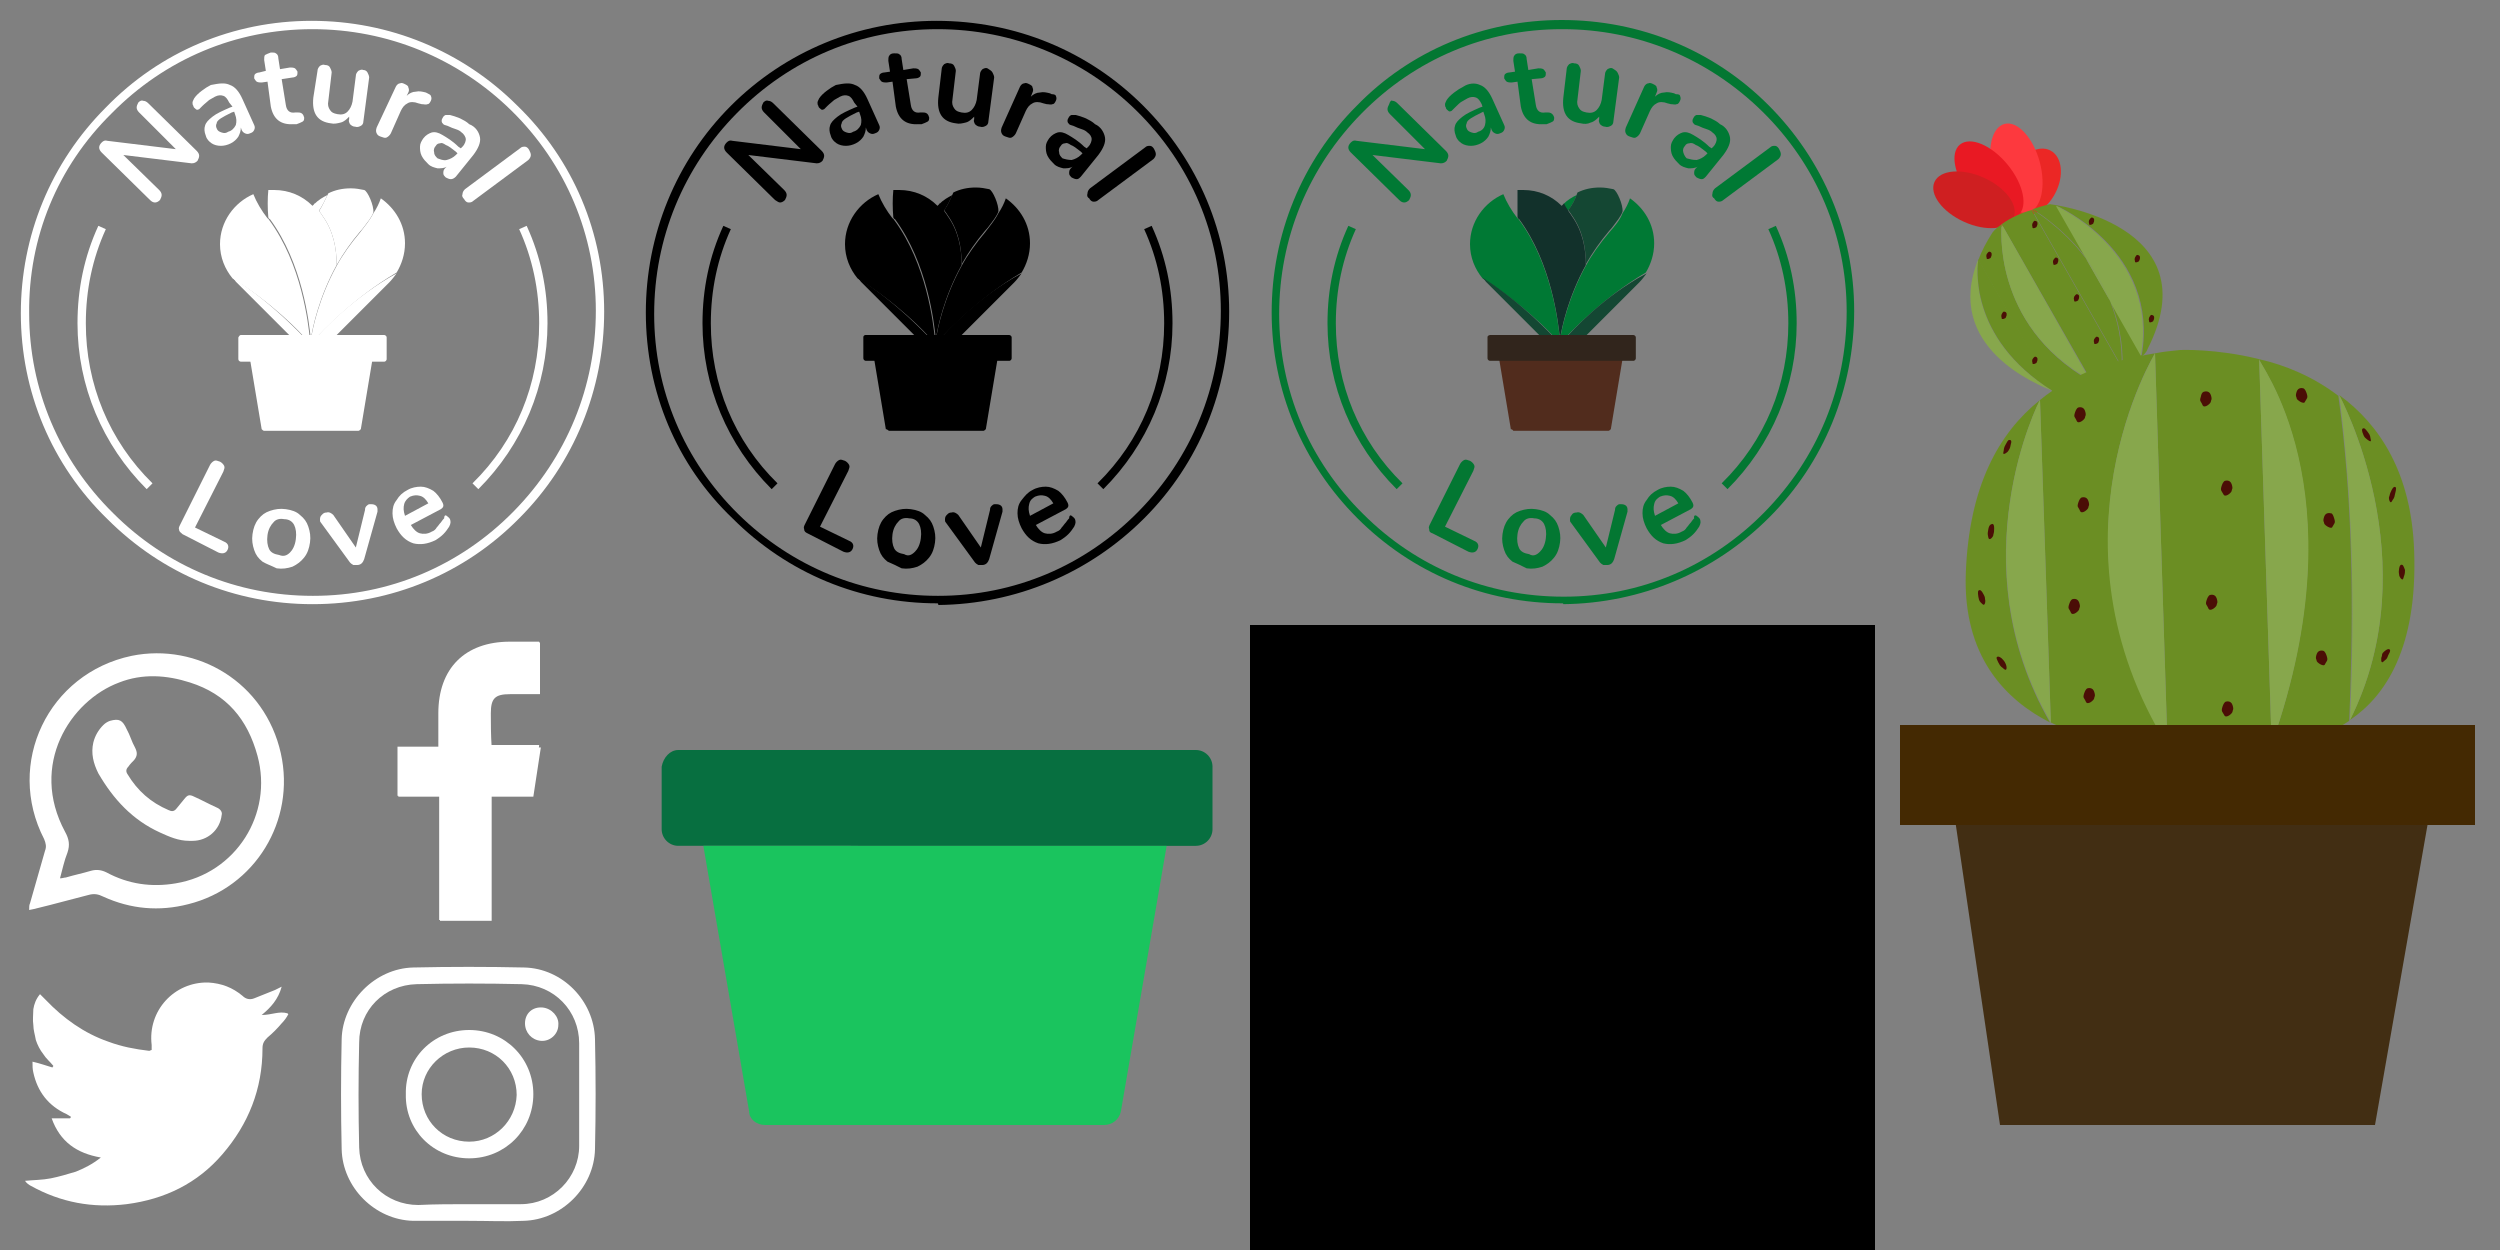 <?xml version="1.0" encoding="utf-8"?>
<!-- Generator: Adobe Illustrator 21.0.2, SVG Export Plug-In . SVG Version: 6.00 Build 0)  -->
<svg version="1.1" id="Capa_1" xmlns="http://www.w3.org/2000/svg" xmlns:xlink="http://www.w3.org/1999/xlink" x="0px" y="0px"
	 viewBox="0 0 300 150" style="enable-background:new 0 0 300 150;" xml:space="preserve">
<rect x="0" y="0" width="300" height="150" fill="#808080" stroke="none"/>
<style type="text/css">
	.st0{fill:#FFFFFF;}
	.st1{fill:none;}
	.st2{fill:#037732;}
	.st3{fill:#007934;}
	.st4{fill:#144733;}
	.st5{fill:#12312B;}
	.st6{fill:#452E09;}
	.st7{fill:#512C1D;}
	.st8{fill:#31251C;}
	.st9{fill:#EB2725;}
	.st10{fill:#FD393E;}
	.st11{fill:#E91923;}
	.st12{fill:#CF1F21;}
	.st13{fill:#87A74C;}
	.st14{fill:#6B8E23;}
	.st15{fill:#4B0E06;}
	.st16{fill:#442902;}
	.st17{fill:#422E13;}
	.st18{fill:#076F40;}
	.st19{fill:#1AC45E;}
</style>
<g>
	<g>
		<g>
			<path class="st0" d="M21.5,63.6c-0.1-0.2,0-0.4,0.1-0.6l3.6-7.2c0.1-0.2,0.3-0.4,0.5-0.5s0.4,0,0.7,0.1c0.2,0.1,0.4,0.3,0.5,0.5
				s0,0.4-0.1,0.7l-3.4,6.7l3.5,1.7c0.5,0.2,0.6,0.6,0.4,1s-0.6,0.5-1.1,0.3l-4.3-2.2C21.7,63.9,21.5,63.8,21.5,63.6z"/>
			<path class="st0" d="M31.5,67.4c-0.5-0.4-0.8-0.8-1-1.4s-0.3-1.2-0.2-1.9c0.1-0.7,0.3-1.3,0.7-1.8c0.4-0.5,0.8-0.8,1.4-1
				c0.6-0.2,1.2-0.3,1.9-0.2s1.3,0.3,1.7,0.7c0.5,0.4,0.8,0.8,1,1.4c0.2,0.6,0.3,1.2,0.2,1.9c-0.1,0.7-0.3,1.3-0.7,1.8
				s-0.8,0.8-1.4,1.1c-0.6,0.2-1.2,0.3-1.9,0.2C32.6,67.9,32,67.7,31.5,67.4z M34.8,66.3c0.3-0.3,0.6-0.8,0.7-1.6
				c0.1-0.7,0-1.3-0.2-1.7s-0.6-0.7-1.2-0.7c-0.5-0.1-1,0-1.3,0.4c-0.3,0.3-0.6,0.8-0.7,1.5c-0.1,0.7,0,1.3,0.2,1.7
				c0.2,0.4,0.6,0.6,1.2,0.7C34,66.8,34.4,66.7,34.8,66.3z"/>
			<path class="st0" d="M44,60.7c0.1-0.1,0.2-0.2,0.4-0.2s0.4,0,0.6,0.1c0.2,0.1,0.3,0.3,0.3,0.5c0,0.1,0,0.2,0,0.3l-1.6,5.7
				c-0.1,0.2-0.1,0.3-0.3,0.5c-0.1,0.1-0.3,0.2-0.5,0.2s-0.3,0-0.5,0c-0.2-0.1-0.3-0.2-0.4-0.3l-3.5-4.8c-0.1-0.1-0.1-0.2-0.1-0.3
				c0-0.2,0-0.4,0.2-0.6c0.2-0.2,0.3-0.3,0.6-0.3c0.3-0.1,0.6,0.1,0.8,0.3l2.7,3.9l1.1-4.5C43.8,60.9,43.9,60.8,44,60.7z"/>
			<path class="st0" d="M53.6,61.9c0.1,0.1,0.3,0.2,0.4,0.4c0.1,0.3,0.1,0.5-0.1,0.9c-0.2,0.3-0.4,0.6-0.7,0.9s-0.6,0.5-0.9,0.7
				c-1,0.5-1.9,0.6-2.7,0.4c-0.9-0.3-1.5-0.9-2-1.8c-0.3-0.6-0.5-1.2-0.5-1.8s0.1-1.1,0.5-1.6c0.3-0.5,0.7-0.9,1.3-1.2
				c0.5-0.3,1.1-0.4,1.6-0.4s1,0.2,1.5,0.5c0.4,0.3,0.8,0.8,1.1,1.4c0.2,0.4,0.1,0.6-0.2,0.8L49.3,63c0.3,0.5,0.7,0.9,1.1,1
				c0.4,0.1,0.9,0.1,1.4-0.2c0.3-0.1,0.5-0.3,0.6-0.5c0.2-0.2,0.3-0.4,0.5-0.6c0.2-0.3,0.3-0.4,0.4-0.5
				C53.3,61.8,53.5,61.8,53.6,61.9z M48.5,60.5c-0.1,0.4-0.1,0.8,0.1,1.4l2.8-1.5c-0.3-0.5-0.6-0.8-1-0.9c-0.4-0.1-0.7-0.1-1.2,0.1
				C48.9,59.8,48.6,60.1,48.5,60.5z"/>
		</g>
		<g>
			<path class="st0" d="M17.2,12.1c0.2,0,0.4,0.1,0.6,0.3l5.8,5.7c0.2,0.2,0.3,0.4,0.3,0.6s-0.1,0.4-0.2,0.6
				c-0.2,0.2-0.4,0.3-0.7,0.3l-8.2-1l4.3,4.2c0.2,0.2,0.3,0.4,0.3,0.6s-0.1,0.4-0.2,0.6c-0.2,0.2-0.4,0.3-0.6,0.3S18.2,24.2,18,24
				l-5.8-5.7c-0.2-0.2-0.3-0.4-0.3-0.6c0-0.2,0.1-0.4,0.3-0.6s0.4-0.3,0.7-0.2l8.2,1l-4.4-4.4c-0.2-0.2-0.3-0.4-0.3-0.6
				c0-0.2,0.1-0.4,0.2-0.6C16.8,12.1,17,12,17.2,12.1z"/>
			<path class="st0" d="M27.6,10.2c0.6,0.2,1.1,0.8,1.5,1.7l1.4,3.1c0.1,0.2,0.1,0.4,0,0.6S30.3,15.9,30,16c-0.2,0.1-0.4,0.1-0.6,0
				s-0.3-0.2-0.4-0.4l-0.1-0.3c0,0.4-0.1,0.7-0.3,1.1c-0.2,0.3-0.5,0.6-0.9,0.8s-0.8,0.3-1.2,0.3c-0.4,0-0.8-0.1-1.1-0.3
				c-0.3-0.2-0.6-0.5-0.7-0.9c-0.2-0.5-0.2-0.9-0.1-1.2c0.1-0.4,0.4-0.7,0.9-1.1c0.5-0.4,1.2-0.7,2.1-1.1l0.3-0.1l-0.4-0.5
				c-0.2-0.4-0.4-0.7-0.7-0.8s-0.6-0.1-1,0.1c-0.2,0.1-0.5,0.3-0.7,0.4c-0.2,0.2-0.5,0.4-0.8,0.7c-0.2,0.2-0.3,0.3-0.4,0.4
				c-0.2,0.1-0.3,0.1-0.4,0s-0.3-0.2-0.3-0.4c-0.1-0.1-0.1-0.3-0.1-0.4s0.1-0.3,0.2-0.5c0.2-0.3,0.5-0.6,0.9-0.9
				c0.4-0.3,0.7-0.5,1.1-0.7C26.3,10,27,9.9,27.6,10.2z M28.3,15c0.1-0.4,0.1-0.8-0.1-1.3l-0.1-0.3l-0.3,0.1c-0.6,0.3-1,0.5-1.3,0.7
				S26,14.6,26,14.8c-0.1,0.2-0.1,0.4,0,0.6c0.1,0.3,0.3,0.4,0.6,0.5c0.3,0.1,0.5,0.1,0.8-0.1C27.8,15.7,28.1,15.4,28.3,15z"/>
			<path class="st0" d="M36.5,14.1c0,0.2,0,0.4-0.2,0.5s-0.4,0.2-0.7,0.3h-0.4c-1.5,0.1-2.4-0.6-2.7-2.1l-0.4-3l-0.7,0.1
				c-0.2,0-0.4,0-0.6-0.1c-0.1-0.1-0.2-0.2-0.3-0.4c0-0.2,0-0.4,0.1-0.5c0.1-0.1,0.3-0.2,0.5-0.2l0.8-0.2l-0.2-1.3
				c0-0.2,0-0.5,0.1-0.6c0.2-0.1,0.4-0.2,0.7-0.3c0.3,0,0.5,0,0.6,0.1c0.2,0.1,0.3,0.3,0.3,0.6l0.2,1.3l1.2-0.2c0.2,0,0.4,0,0.6,0.1
				c0.1,0.1,0.2,0.2,0.3,0.4c0,0.2,0,0.4-0.1,0.5s-0.3,0.2-0.5,0.2l-1.3,0.2l0.5,3.1c0.1,0.7,0.5,1,1.1,0.9h0.4
				C36.2,13.5,36.4,13.7,36.5,14.1z"/>
			<path class="st0" d="M44.1,8.7c0.1,0.2,0.2,0.4,0.2,0.6l-0.7,5.3c0,0.2-0.1,0.4-0.3,0.5s-0.4,0.2-0.7,0.1c-0.2,0-0.4-0.1-0.6-0.3
				c-0.1-0.2-0.2-0.4-0.1-0.6V14c-0.3,0.3-0.6,0.6-1,0.7s-0.8,0.2-1.2,0.1c-1.6-0.2-2.3-1.2-2.1-3.1l0.5-3.2c0-0.2,0.1-0.4,0.3-0.6
				c0.2-0.1,0.4-0.2,0.6-0.1c0.3,0,0.5,0.1,0.6,0.3c0.1,0.2,0.2,0.4,0.2,0.6l-0.4,3.4c-0.1,0.5,0,0.8,0.2,1.1s0.4,0.4,0.9,0.5
				s0.9,0,1.2-0.3s0.5-0.7,0.6-1.2l0.4-3.1c0-0.2,0.1-0.4,0.3-0.6c0.2-0.1,0.4-0.2,0.6-0.1C43.8,8.4,44,8.5,44.1,8.7z"/>
			<path class="st0" d="M51.7,11.5c0.1,0.2,0.1,0.4,0,0.6c-0.1,0.2-0.2,0.4-0.4,0.4c-0.2,0.1-0.4,0-0.7,0l-0.4-0.1
				c-0.5-0.2-1-0.2-1.3,0c-0.4,0.2-0.6,0.5-0.8,0.9L46.9,16c-0.1,0.2-0.3,0.4-0.5,0.5c-0.2,0.1-0.4,0-0.7-0.1
				c-0.3-0.1-0.4-0.2-0.5-0.4s-0.1-0.4,0-0.7l2.3-4.9c0.1-0.2,0.3-0.4,0.5-0.4c0.2-0.1,0.4,0,0.6,0.1c0.2,0.1,0.4,0.2,0.4,0.4
				c0.1,0.2,0.1,0.4,0,0.6l-0.2,0.4c0.3-0.3,0.7-0.5,1.1-0.5c0.4-0.1,0.8,0,1.2,0.1l0.2,0.1C51.5,11.3,51.7,11.4,51.7,11.5z"/>
			<path class="st0" d="M57.6,16.5c0.1,0.6-0.2,1.3-0.8,2.1l-2.1,2.6c-0.2,0.2-0.4,0.3-0.6,0.3s-0.4-0.1-0.6-0.2
				c-0.2-0.2-0.3-0.3-0.3-0.5s0-0.4,0.2-0.6l0.2-0.2c-0.3,0.2-0.7,0.2-1.1,0.2c-0.4-0.1-0.8-0.2-1.1-0.5s-0.6-0.6-0.8-1
				s-0.2-0.8-0.2-1.1c0-0.4,0.2-0.7,0.4-1c0.3-0.4,0.7-0.6,1-0.7c0.4-0.1,0.8,0,1.3,0.3c0.5,0.3,1.2,0.7,1.9,1.4l0.3,0.2l0.2-0.2
				c0.3-0.3,0.4-0.7,0.4-0.9s-0.2-0.6-0.5-0.8c-0.2-0.2-0.4-0.3-0.7-0.4s-0.6-0.2-1-0.4c-0.3-0.1-0.4-0.1-0.5-0.2
				c-0.1-0.1-0.2-0.2-0.2-0.4s0.1-0.3,0.2-0.5c0.1-0.1,0.2-0.2,0.3-0.2s0.3,0,0.5,0c0.4,0.1,0.7,0.2,1.2,0.4
				c0.4,0.2,0.8,0.4,1.1,0.7C57.1,15.2,57.5,15.9,57.6,16.5z M53.6,19.2c0.4-0.1,0.8-0.3,1.1-0.6l0.2-0.2l-0.2-0.2
				c-0.5-0.4-0.9-0.7-1.2-0.8c-0.3-0.2-0.5-0.3-0.7-0.2c-0.2,0-0.4,0.1-0.5,0.3c-0.2,0.2-0.3,0.5-0.2,0.8c0,0.3,0.2,0.5,0.4,0.7
				C52.8,19.1,53.2,19.3,53.6,19.2z"/>
			<path class="st0" d="M55.5,23.3c0-0.2,0.1-0.4,0.3-0.6l6.6-4.9c0.2-0.2,0.4-0.2,0.6-0.2s0.4,0.2,0.5,0.4c0.1,0.2,0.2,0.4,0.2,0.6
				s-0.1,0.4-0.3,0.6l-6.6,4.9c-0.2,0.2-0.4,0.2-0.6,0.2c-0.2,0-0.4-0.2-0.5-0.4C55.5,23.7,55.4,23.5,55.5,23.3z"/>
		</g>
		<path class="st0" d="M37.5,72.5c-9.3,0-18-3.6-24.6-10.2C6.2,55.8,2.5,47,2.5,37.6c0-9.3,3.6-18.1,10.2-24.7
			C19.2,6.2,28,2.5,37.4,2.5c9.3,0,18.1,3.6,24.7,10.2c6.7,6.5,10.4,15.3,10.4,24.7c0,9.3-3.6,18.2-10.2,24.8
			C55.8,68.8,47,72.5,37.5,72.5L37.5,72.5z M37.5,3.5L37.5,3.5c-9.2,0-17.7,3.6-24.1,10.1c-6.5,6.4-10,14.9-9.9,24
			c0,9.1,3.6,17.6,10.1,24c6.4,6.4,14.9,9.9,23.9,9.9h0.1c9.1,0,17.6-3.6,24-10.1s9.9-15,9.9-24.1s-3.6-17.6-10.1-24
			C55,7,46.5,3.5,37.5,3.5z"/>
	</g>
	<path class="st0" d="M11.8,27.1c-1.7,3.7-2.5,7.6-2.5,11.7c0,7.5,3,14.6,8.3,19.9l0.7-0.7c-5.2-5.1-8-11.9-8-19.2
		c0-4,0.8-7.8,2.4-11.3"/>
	<path class="st0" d="M63.2,27.1c1.7,3.7,2.5,7.6,2.5,11.7c0,7.5-3,14.6-8.3,19.9L56.7,58c5.2-5.1,8-11.9,8-19.2
		c0-4-0.8-7.8-2.4-11.3"/>
	<g>
		<g>
			<path class="st1" d="M32.2,22.8c-0.6,0.1-1.2,0.2-1.7,0.4c0.5,1,1,2,1.7,2.9C32.1,25,32.1,23.8,32.2,22.8z"/>
			<path class="st1" d="M45.6,23.8c-0.2-0.1-0.4-0.3-0.7-0.4c0,0.7-0.1,1.5-0.2,2.2C45.1,25,45.4,24.4,45.6,23.8z"/>
			<path class="st0" d="M39.3,23.4c-0.6,0.3-1.1,0.6-1.6,1.1c0.2,0.3,0.3,0.6,0.5,0.9C38.7,24.7,39,24,39.3,23.4z"/>
			<path class="st0" d="M38.3,25.3c0.1,0.2,0.3,0.4,0.4,0.6c1.3,1.8,1.7,3.9,1.7,5.9c0.8-1.4,1.7-2.7,2.8-4c0.4-0.4,0.7-0.9,1.1-1.4
				c0.2-0.3,0.4-0.6,0.5-0.9c0.1-0.8-0.7-2.6-1.1-2.7c-0.5-0.1-1-0.2-1.6-0.2c-1,0-1.9,0.2-2.7,0.6C39,24,38.7,24.7,38.3,25.3z"/>
			<path class="st0" d="M32.2,26.1c0.1,0.1,0.1,0.2,0.2,0.2c3.9,5.3,4.7,12.4,4.9,14.4c0.2-1.4,1-5.1,3.1-8.9c0-2-0.4-4.1-1.7-5.9
				c-0.1-0.2-0.3-0.4-0.4-0.6c-0.2-0.3-0.4-0.6-0.5-0.9c-0.1,0.1-0.2,0.2-0.3,0.3l0,0c-1.2-1.2-2.8-1.9-4.6-1.9c-0.2,0-0.5,0-0.7,0
				C32.1,23.8,32.1,25,32.2,26.1z"/>
			<path class="st0" d="M43.2,27.9c-1.1,1.3-2.1,2.7-2.8,4c-2.1,3.8-2.9,7.5-3.1,8.9v0.1c0.1,0,0.2,0,0.3,0c1.1-1.2,4.9-5.2,10-8.2
				c0.6-1,1-2.2,1-3.5c0-2.3-1.2-4.2-2.9-5.4c-0.2,0.6-0.5,1.2-0.9,1.8C44.4,26.4,43.8,27.1,43.2,27.9z"/>
			<path class="st0" d="M36.9,40.9c0.1,0,0.2,0,0.3,0l0,0v-0.1c-0.2-2-1-9.1-4.9-14.4c-0.1-0.1-0.1-0.2-0.2-0.2
				c-0.7-0.9-1.3-1.9-1.7-2.9c-2.3,1-4,3.3-4,6c0,1.6,0.6,3,1.5,4.1C32.7,36.4,36,39.8,36.9,40.9z"/>
			<path class="st0" d="M36.9,40.9c-1-1-4.2-4.5-9-7.6c0.1,0.2,0.3,0.3,0.4,0.5l0,0l7,7C35.9,40.8,36.4,40.8,36.9,40.9z"/>
			<path class="st0" d="M37.6,40.9c0.7,0,1.5-0.1,2.2-0.1l6.9-6.9l0,0c0.3-0.3,0.6-0.7,0.9-1.1C42.5,35.6,38.6,39.7,37.6,40.9z"/>
			<path class="st0" d="M39.7,40.7c-0.7,0.1-1.4,0.1-2.2,0.1c-0.1,0-0.2,0-0.3,0l0,0c-0.1,0-0.2,0-0.3,0c-0.5,0-1.1,0-1.6-0.1
				l2.2,2.2L39.7,40.7z"/>
		</g>
		<g>
			<path class="st0" d="M31.7,51.7H43c0.1,0,0.2-0.1,0.3-0.2l1.4-8.4c0-0.2-0.1-0.3-0.3-0.3H30.3c-0.2,0-0.3,0.1-0.3,0.3l1.4,8.4
				C31.5,51.6,31.6,51.7,31.7,51.7z"/>
			<path class="st0" d="M28.9,40.2h17.2c0.1,0,0.3,0.1,0.3,0.3v2.6c0,0.1-0.1,0.3-0.3,0.3H28.9c-0.1,0-0.3-0.1-0.3-0.3v-2.6
				C28.7,40.3,28.8,40.2,28.9,40.2z"/>
		</g>
	</g>
</g>
<g>
	<g>
		<g>
			<path class="st2" d="M171.5,63.5c-0.1-0.2,0-0.4,0.1-0.6l3.6-7.2c0.1-0.2,0.3-0.4,0.5-0.5c0.2-0.1,0.4,0,0.7,0.1
				c0.2,0.1,0.4,0.3,0.5,0.5s0,0.4-0.1,0.7l-3.4,6.7l3.5,1.7c0.5,0.2,0.6,0.6,0.4,1c-0.2,0.4-0.6,0.5-1.1,0.3l-4.3-2.2
				C171.6,63.9,171.5,63.8,171.5,63.5z"/>
			<path class="st2" d="M181.5,67.4c-0.5-0.4-0.8-0.8-1-1.4c-0.2-0.6-0.3-1.2-0.2-1.9c0.1-0.7,0.3-1.3,0.7-1.8s0.8-0.8,1.4-1
				s1.2-0.3,1.9-0.2c0.7,0.1,1.3,0.3,1.7,0.7c0.5,0.4,0.8,0.8,1,1.4c0.2,0.6,0.3,1.2,0.2,1.9s-0.3,1.3-0.7,1.8s-0.8,0.8-1.4,1.1
				c-0.6,0.2-1.2,0.3-1.9,0.2C182.6,67.9,182,67.6,181.5,67.4z M184.8,66.2c0.3-0.3,0.6-0.8,0.7-1.6c0.1-0.7,0-1.3-0.2-1.7
				c-0.2-0.4-0.6-0.7-1.2-0.7c-0.5-0.1-1,0-1.3,0.4c-0.3,0.3-0.6,0.8-0.7,1.5c-0.1,0.7,0,1.3,0.2,1.7c0.2,0.4,0.6,0.6,1.2,0.7
				C184,66.8,184.4,66.6,184.8,66.2z"/>
			<path class="st2" d="M194,60.7c0.1-0.1,0.2-0.2,0.4-0.2c0.2,0,0.4,0,0.6,0.1c0.2,0.1,0.3,0.3,0.3,0.5c0,0.1,0,0.2,0,0.3l-1.6,5.7
				c-0.1,0.2-0.1,0.3-0.3,0.5c-0.1,0.1-0.3,0.2-0.5,0.2c-0.2,0-0.3,0-0.5,0c-0.2-0.1-0.3-0.2-0.4-0.3l-3.5-4.8
				c-0.1-0.1-0.1-0.2-0.1-0.3c0-0.2,0-0.4,0.2-0.6c0.1-0.2,0.3-0.3,0.6-0.3c0.3-0.1,0.6,0.1,0.8,0.3l2.7,3.9l1.1-4.5
				C193.8,60.9,193.9,60.8,194,60.7z"/>
			<path class="st2" d="M203.6,61.9c0.1,0.1,0.3,0.2,0.4,0.4c0.1,0.3,0.1,0.5-0.1,0.9c-0.2,0.3-0.4,0.6-0.7,0.9
				c-0.3,0.3-0.6,0.5-0.9,0.7c-1,0.5-1.9,0.6-2.7,0.4c-0.9-0.3-1.5-0.9-2-1.8c-0.3-0.6-0.5-1.2-0.5-1.8s0.1-1.1,0.5-1.6
				c0.3-0.5,0.7-0.9,1.3-1.2c0.5-0.3,1.1-0.4,1.6-0.4s1,0.2,1.5,0.5c0.4,0.3,0.8,0.8,1.1,1.4c0.2,0.4,0.1,0.6-0.2,0.8l-3.6,1.9
				c0.3,0.5,0.7,0.9,1.1,1c0.4,0.1,0.9,0.1,1.4-0.2c0.3-0.1,0.5-0.3,0.6-0.5c0.2-0.2,0.3-0.4,0.5-0.6c0.2-0.3,0.3-0.4,0.4-0.5
				C203.2,61.8,203.5,61.8,203.6,61.9z M198.5,60.5c-0.1,0.4-0.1,0.8,0.1,1.4l2.8-1.5c-0.3-0.5-0.6-0.8-1-0.9
				c-0.4-0.1-0.7-0.1-1.2,0.1C198.9,59.8,198.6,60,198.5,60.5z"/>
		</g>
		<g>
			<path class="st3" d="M167.1,12.1c0.2,0,0.4,0.1,0.6,0.3l5.8,5.7c0.2,0.2,0.3,0.4,0.3,0.6s-0.1,0.4-0.2,0.6
				c-0.2,0.2-0.4,0.3-0.7,0.3l-8.2-1l4.3,4.2c0.2,0.2,0.3,0.4,0.3,0.6s-0.1,0.4-0.2,0.6c-0.2,0.2-0.4,0.3-0.6,0.3
				c-0.2,0-0.4-0.1-0.6-0.3l-5.8-5.7c-0.2-0.2-0.3-0.4-0.3-0.6c0-0.2,0.1-0.4,0.3-0.6c0.2-0.2,0.4-0.3,0.7-0.2l8.2,1l-4.2-4.2
				c-0.2-0.2-0.3-0.4-0.3-0.6c0-0.2,0.1-0.4,0.2-0.6C166.8,12.1,167,12,167.1,12.1z"/>
			<path class="st3" d="M177.6,10.2c0.6,0.2,1.1,0.8,1.5,1.7l1.4,3.1c0.1,0.2,0.1,0.4,0,0.6c-0.1,0.2-0.2,0.3-0.5,0.4
				c-0.2,0.1-0.4,0.1-0.6,0s-0.3-0.2-0.4-0.4l-0.1-0.3c0,0.4-0.1,0.7-0.3,1.1c-0.2,0.3-0.5,0.6-0.9,0.8s-0.8,0.3-1.2,0.3
				s-0.8-0.1-1.1-0.3c-0.3-0.2-0.6-0.5-0.7-0.9c-0.2-0.5-0.2-0.9-0.1-1.2c0.1-0.4,0.4-0.7,0.9-1.1s1.2-0.7,2.1-1.1l0.3-0.1l-0.1-0.3
				c-0.2-0.4-0.4-0.7-0.7-0.8c-0.3-0.1-0.6-0.1-1,0.1c-0.2,0.1-0.5,0.3-0.7,0.4c-0.2,0.1-0.5,0.4-0.8,0.7c-0.2,0.2-0.3,0.3-0.4,0.4
				c-0.2,0.1-0.3,0.1-0.4,0s-0.3-0.2-0.3-0.4c-0.1-0.1-0.1-0.3-0.1-0.4c0-0.1,0.1-0.3,0.2-0.5c0.2-0.3,0.5-0.6,0.9-0.9
				c0.4-0.3,0.7-0.5,1.1-0.7C176.2,10,177,9.9,177.6,10.2z M178.2,15c0.1-0.4,0.1-0.8-0.1-1.3l-0.1-0.3l-0.2,0.1
				c-0.6,0.3-1,0.5-1.3,0.7c-0.3,0.2-0.5,0.4-0.5,0.6c-0.1,0.2-0.1,0.4,0,0.6c0.1,0.3,0.3,0.4,0.6,0.5c0.3,0.1,0.5,0.1,0.8-0.1
				C177.8,15.7,178.1,15.4,178.2,15z"/>
			<path class="st3" d="M186.5,14.1c0,0.2,0,0.4-0.2,0.5c-0.2,0.1-0.4,0.2-0.7,0.3h-0.4c-1.5,0.1-2.4-0.6-2.7-2.1l-0.4-3l-0.7,0.1
				c-0.2,0-0.4,0-0.6-0.1c-0.1-0.1-0.2-0.2-0.3-0.4c0-0.2,0-0.4,0.1-0.5c0.1-0.1,0.3-0.2,0.5-0.2l0.7-0.1l-0.2-1.3
				c0-0.2,0-0.5,0.1-0.6c0.1-0.2,0.3-0.3,0.6-0.3c0.3,0,0.5,0,0.6,0.1c0.2,0.1,0.3,0.3,0.3,0.6l0.2,1.3l1.2-0.2c0.2,0,0.4,0,0.6,0.1
				c0.1,0.1,0.2,0.2,0.3,0.4c0,0.2,0,0.4-0.1,0.5s-0.3,0.2-0.5,0.2l-1.1,0.1l0.5,3.1c0.1,0.7,0.5,1,1.1,0.9h0.4
				C186.1,13.5,186.4,13.7,186.5,14.1z"/>
			<path class="st3" d="M194.1,8.7c0.1,0.2,0.2,0.4,0.2,0.6l-0.7,5.3c0,0.2-0.1,0.4-0.3,0.5c-0.2,0.1-0.4,0.2-0.7,0.1
				c-0.2,0-0.4-0.1-0.6-0.3c-0.1-0.2-0.2-0.4-0.1-0.6V14c-0.3,0.3-0.6,0.6-1,0.7c-0.4,0.2-0.8,0.2-1.2,0.1c-1.6-0.2-2.3-1.2-2.1-3.1
				l0.4-3.4c0-0.2,0.1-0.4,0.3-0.6c0.2-0.1,0.4-0.2,0.6-0.1c0.3,0,0.5,0.1,0.6,0.3c0.1,0.2,0.2,0.4,0.2,0.6l-0.4,3.4
				c-0.1,0.5,0,0.8,0.2,1.1c0.2,0.3,0.4,0.4,0.9,0.5s0.9,0,1.2-0.3c0.3-0.3,0.5-0.7,0.6-1.2l0.4-3.1c0-0.2,0.1-0.4,0.3-0.6
				c0.2-0.1,0.4-0.2,0.6-0.1C193.8,8.4,194,8.5,194.1,8.7z"/>
			<path class="st3" d="M201.6,11.5c0.1,0.2,0.1,0.4,0,0.6c-0.1,0.2-0.2,0.4-0.4,0.4c-0.2,0.1-0.4,0-0.7,0l-0.4-0.1
				c-0.5-0.2-1-0.2-1.3,0c-0.4,0.2-0.6,0.5-0.8,0.9l-1.2,2.7c-0.1,0.2-0.3,0.4-0.5,0.5c-0.2,0.1-0.4,0-0.7-0.1
				c-0.3-0.1-0.4-0.2-0.5-0.4s-0.1-0.4,0-0.7l2.2-4.9c0.1-0.2,0.3-0.4,0.5-0.4c0.2-0.1,0.4,0,0.6,0.1s0.4,0.2,0.4,0.4
				c0.1,0.2,0.1,0.4,0,0.6l-0.2,0.5c0.3-0.3,0.7-0.5,1.1-0.5c0.4-0.1,0.8,0,1.2,0.1l0.2,0.1C201.5,11.3,201.6,11.4,201.6,11.5z"/>
			<path class="st3" d="M207.6,16.5c0.1,0.6-0.2,1.3-0.8,2.1l-2.1,2.6c-0.2,0.2-0.3,0.3-0.5,0.3c-0.2,0-0.4-0.1-0.6-0.2
				c-0.2-0.2-0.3-0.3-0.3-0.5s0-0.4,0.2-0.6l0.2-0.2c-0.3,0.2-0.7,0.2-1.1,0.2c-0.4-0.1-0.8-0.2-1.1-0.5c-0.3-0.3-0.6-0.6-0.8-1
				c-0.2-0.4-0.2-0.8-0.2-1.1c0-0.4,0.2-0.7,0.4-1c0.3-0.4,0.7-0.6,1-0.7c0.4-0.1,0.8,0,1.3,0.3c0.5,0.3,1.2,0.7,1.9,1.4l0.3,0.2
				l0.2-0.2c0.3-0.3,0.4-0.7,0.4-0.9c0-0.3-0.2-0.6-0.5-0.8c-0.2-0.2-0.4-0.3-0.7-0.4c-0.3-0.1-0.6-0.2-1-0.4
				c-0.3-0.1-0.4-0.1-0.5-0.2c-0.1-0.1-0.2-0.2-0.2-0.4s0.1-0.3,0.2-0.5c0.1-0.1,0.2-0.2,0.3-0.2s0.3,0,0.5,0
				c0.4,0.1,0.7,0.2,1.2,0.4c0.4,0.2,0.8,0.4,1.1,0.7C207.1,15.2,207.5,15.9,207.6,16.5z M203.6,19.2c0.4-0.1,0.8-0.3,1.1-0.6
				l0.2-0.2l-0.2-0.2c-0.5-0.4-0.9-0.7-1.2-0.8c-0.3-0.2-0.5-0.3-0.8-0.2c-0.2,0-0.4,0.1-0.5,0.3c-0.2,0.2-0.3,0.5-0.2,0.8
				s0.2,0.5,0.4,0.7C202.8,19.1,203.1,19.2,203.6,19.2z"/>
			<path class="st3" d="M205.5,23.2c0-0.2,0.1-0.4,0.3-0.6l6.6-4.9c0.2-0.2,0.4-0.2,0.6-0.2s0.4,0.2,0.5,0.4
				c0.1,0.2,0.2,0.4,0.2,0.6s-0.1,0.4-0.3,0.6l-6.6,4.9c-0.2,0.2-0.4,0.2-0.6,0.2c-0.2,0-0.4-0.2-0.5-0.4
				C205.5,23.7,205.4,23.5,205.5,23.2z"/>
		</g>
		<path class="st2" d="M187.5,72.4c-9.3,0-18-3.6-24.6-10.2c-6.6-6.6-10.3-15.4-10.3-24.7s3.6-18.2,10.2-24.8
			c6.4-6.6,15.2-10.3,24.6-10.3s18.2,3.6,24.8,10.2s10.3,15.4,10.3,24.7s-3.6,18.2-10.2,24.8s-15.4,10.3-24.7,10.4
			C187.6,72.4,187.5,72.4,187.5,72.4z M187.5,3.5h-0.1c-9.1,0-17.6,3.6-24,10.1s-9.9,15-9.9,24.1s3.6,17.6,10.1,24
			c6.4,6.4,14.9,9.9,24,9.9h0.1c9.1,0,17.6-3.6,24-10.1s9.9-15,9.9-24.1s-3.6-17.6-10.1-24S196.5,3.5,187.5,3.5z"/>
	</g>
	<path class="st2" d="M161.8,27.1c-1.7,3.7-2.5,7.6-2.5,11.7c0,7.5,3,14.6,8.3,19.9l0.7-0.7c-5.2-5.1-8-11.9-8-19.2
		c0-4,0.8-7.8,2.4-11.3"/>
	<path class="st2" d="M213.1,27.1c1.7,3.7,2.5,7.6,2.5,11.7c0,7.5-3,14.6-8.3,19.9l-0.7-0.7c5.2-5.1,8-11.9,8-19.2
		c0-4-0.8-7.8-2.4-11.3"/>
	<g>
		<g>
			<path class="st1" d="M182.1,22.8c-0.6,0.1-1.2,0.2-1.7,0.4c0.5,1,1,2,1.7,2.9C182.1,25,182.1,23.8,182.1,22.8z"/>
			<path class="st1" d="M195.6,23.8c-0.2-0.1-0.4-0.3-0.7-0.4c0,0.7-0.1,1.5-0.2,2.2C195.1,25,195.4,24.4,195.6,23.8z"/>
			<path class="st3" d="M189.2,23.4c-0.6,0.3-1.1,0.6-1.6,1.1c0.2,0.3,0.3,0.6,0.5,0.9C188.6,24.7,189,24,189.2,23.4z"/>
			<path class="st4" d="M188.2,25.2c0.1,0.2,0.3,0.4,0.4,0.6c1.3,1.8,1.7,3.9,1.7,5.9c0.8-1.4,1.7-2.7,2.8-4
				c0.4-0.4,0.7-0.9,1.1-1.4c0.2-0.3,0.4-0.6,0.5-0.9c0.1-0.8-0.7-2.6-1.1-2.7c-0.5-0.1-1-0.2-1.6-0.2c-1,0-1.9,0.2-2.7,0.6
				C189,24,188.6,24.7,188.2,25.2z"/>
			<path class="st5" d="M182.1,26.1c0.1,0.1,0.1,0.2,0.2,0.2c3.9,5.3,4.7,12.4,4.9,14.4c0.2-1.4,1-5.1,3.1-8.9c0-2-0.4-4.1-1.7-5.9
				c-0.1-0.2-0.3-0.4-0.4-0.6c-0.2-0.3-0.4-0.6-0.5-0.9c-0.1,0.1-0.2,0.2-0.3,0.3l0,0c-1.2-1.2-2.8-1.9-4.6-1.9c-0.2,0-0.5,0-0.7,0
				C182.1,23.8,182.1,25,182.1,26.1z"/>
			<path class="st3" d="M193.1,27.9c-1.1,1.3-2.1,2.7-2.8,4c-2.1,3.8-2.9,7.5-3.1,8.9v0.1c0.1,0,0.2,0,0.3,0c1.1-1.2,4.9-5.2,10-8.2
				c0.6-1,1-2.2,1-3.5c0-2.3-1.2-4.2-2.9-5.4c-0.2,0.6-0.5,1.2-0.9,1.8C194.4,26.4,193.8,27.1,193.1,27.9z"/>
			<path class="st3" d="M186.9,40.9c0.1,0,0.2,0,0.3,0l0,0v-0.1c-0.2-2-1-9.1-4.9-14.4c-0.1-0.1-0.1-0.2-0.2-0.2
				c-0.7-0.9-1.3-1.9-1.7-2.9c-2.3,1-4,3.3-4,6c0,1.6,0.6,3,1.5,4.1C182.6,36.4,186,39.8,186.9,40.9z"/>
			<path class="st4" d="M186.9,40.9c-1-1-4.2-4.5-9-7.6c0.1,0.2,0.3,0.3,0.4,0.5l0,0l7,7C185.9,40.8,186.4,40.8,186.9,40.9z"/>
			<path class="st4" d="M187.6,40.9c0.7,0,1.5-0.1,2.2-0.1l6.9-6.9l0,0c0.3-0.3,0.6-0.7,0.9-1.1C192.5,35.5,188.6,39.7,187.6,40.9z"
				/>
			<path class="st6" d="M189.6,40.7c-0.7,0.1-1.4,0.1-2.2,0.1c-0.1,0-0.2,0-0.3,0l0,0c-0.1,0-0.2,0-0.3,0c-0.5,0-1.1,0-1.6-0.1
				l2.2,2.2L189.6,40.7z"/>
		</g>
		<g>
			<path class="st7" d="M181.6,51.7H193c0.1,0,0.2-0.1,0.3-0.2l1.4-8.4c0-0.2-0.1-0.3-0.3-0.3h-14.2c-0.2,0-0.3,0.1-0.3,0.3l1.4,8.4
				C181.5,51.5,181.6,51.7,181.6,51.7z"/>
			<path class="st8" d="M178.9,40.2H196c0.1,0,0.3,0.1,0.3,0.3V43c0,0.1-0.1,0.3-0.3,0.3h-17.2c-0.1,0-0.3-0.1-0.3-0.3v-2.6
				C178.6,40.2,178.8,40.2,178.9,40.2z"/>
		</g>
	</g>
</g>
<g>
	<g>
		<g>
			<path d="M96.5,63.5c-0.1-0.2,0-0.4,0.1-0.6l3.6-7.2c0.1-0.2,0.3-0.4,0.5-0.5s0.4,0,0.7,0.1c0.2,0.1,0.4,0.3,0.5,0.5
				s0,0.4-0.1,0.7l-3.4,6.7l3.5,1.7c0.5,0.2,0.6,0.6,0.4,1c-0.2,0.4-0.6,0.5-1.1,0.3l-4.3-2.2C96.7,63.9,96.5,63.8,96.5,63.5z"/>
			<path d="M106.5,67.4c-0.5-0.4-0.8-0.8-1-1.4c-0.2-0.6-0.3-1.2-0.2-1.9c0.1-0.7,0.3-1.3,0.7-1.8c0.4-0.5,0.8-0.8,1.4-1
				s1.2-0.3,1.9-0.2c0.7,0.1,1.3,0.3,1.7,0.7c0.5,0.4,0.8,0.8,1,1.4c0.2,0.6,0.3,1.2,0.2,1.9c-0.1,0.7-0.3,1.3-0.7,1.8
				c-0.4,0.5-0.8,0.8-1.4,1.1c-0.6,0.2-1.2,0.3-1.9,0.2C107.6,67.9,107,67.6,106.5,67.4z M109.8,66.2c0.3-0.3,0.6-0.8,0.7-1.6
				c0.1-0.7,0-1.3-0.2-1.7s-0.6-0.7-1.2-0.7c-0.5-0.1-1,0-1.3,0.4c-0.3,0.3-0.6,0.8-0.7,1.5c-0.1,0.7,0,1.3,0.2,1.7s0.6,0.6,1.2,0.7
				C109,66.8,109.4,66.6,109.8,66.2z"/>
			<path d="M119,60.7c0.1-0.1,0.2-0.2,0.4-0.2c0.2,0,0.4,0,0.6,0.1s0.3,0.3,0.3,0.5c0,0.1,0,0.2,0,0.3l-1.6,5.7
				c-0.1,0.2-0.1,0.3-0.3,0.5c-0.1,0.1-0.3,0.2-0.5,0.2s-0.3,0-0.5,0c-0.2-0.1-0.3-0.2-0.4-0.3l-3.5-4.8c-0.1-0.1-0.1-0.2-0.1-0.3
				c0-0.2,0-0.4,0.2-0.6s0.3-0.3,0.6-0.3c0.3-0.1,0.6,0.1,0.8,0.3l2.7,3.9l1.1-4.5C118.8,60.9,118.9,60.8,119,60.7z"/>
			<path d="M128.6,61.9c0.1,0.1,0.3,0.2,0.4,0.4c0.1,0.3,0.1,0.5-0.1,0.9c-0.2,0.3-0.4,0.6-0.7,0.9c-0.3,0.3-0.6,0.5-0.9,0.7
				c-1,0.5-1.9,0.6-2.7,0.4c-0.9-0.3-1.5-0.9-2-1.8c-0.3-0.6-0.5-1.2-0.5-1.8s0.1-1.1,0.5-1.6s0.7-0.9,1.3-1.2
				c0.5-0.3,1.1-0.4,1.6-0.4s1,0.2,1.5,0.5c0.4,0.3,0.8,0.8,1.1,1.4c0.2,0.4,0.1,0.6-0.2,0.8l-3.6,1.9c0.3,0.5,0.7,0.9,1.1,1
				s0.9,0.1,1.4-0.2c0.3-0.1,0.5-0.3,0.6-0.5c0.2-0.2,0.3-0.4,0.5-0.6c0.2-0.3,0.3-0.4,0.4-0.5C128.3,61.8,128.5,61.8,128.6,61.9z
				 M123.5,60.5c-0.1,0.4-0.1,0.8,0.1,1.4l2.8-1.5c-0.3-0.5-0.6-0.8-1-0.9c-0.4-0.1-0.7-0.1-1.2,0.1C123.9,59.8,123.6,60,123.5,60.5
				z"/>
		</g>
		<g>
			<path d="M92.2,12.1c0.2,0,0.4,0.1,0.6,0.3l5.8,5.7c0.2,0.2,0.3,0.4,0.3,0.6s-0.1,0.4-0.2,0.6c-0.2,0.2-0.4,0.3-0.7,0.3l-8.2-1
				l4.3,4.2c0.2,0.2,0.3,0.4,0.3,0.6s-0.1,0.4-0.2,0.6c-0.2,0.2-0.4,0.3-0.6,0.3S93.2,24.1,93,24l-5.8-5.7c-0.2-0.2-0.3-0.4-0.3-0.6
				c0-0.2,0.1-0.4,0.3-0.6c0.2-0.2,0.4-0.3,0.7-0.2l8.2,1l-4.4-4.4c-0.2-0.2-0.3-0.4-0.3-0.6c0-0.2,0.1-0.4,0.2-0.6
				C91.8,12.1,92,12,92.2,12.1z"/>
			<path d="M102.6,10.2c0.6,0.2,1.1,0.8,1.5,1.7l1.4,3.1c0.1,0.2,0.1,0.4,0,0.6s-0.2,0.3-0.5,0.4c-0.2,0.1-0.4,0.1-0.6,0
				s-0.3-0.2-0.4-0.4l-0.1-0.3c0,0.4-0.1,0.7-0.3,1.1c-0.2,0.3-0.5,0.6-0.9,0.8s-0.8,0.3-1.2,0.3c-0.4,0-0.8-0.1-1.1-0.3
				c-0.3-0.2-0.6-0.5-0.7-0.9c-0.2-0.5-0.2-0.9-0.1-1.2c0.1-0.4,0.4-0.7,0.9-1.1c0.5-0.4,1.2-0.7,2.1-1.1l0.3-0.1l-0.4-0.5
				c-0.2-0.4-0.4-0.7-0.7-0.8s-0.6-0.1-1,0.1c-0.2,0.1-0.5,0.3-0.7,0.4c-0.2,0.2-0.5,0.4-0.8,0.7c-0.2,0.2-0.3,0.3-0.4,0.4
				c-0.2,0.1-0.3,0.1-0.4,0s-0.3-0.2-0.3-0.4c-0.1-0.1-0.1-0.3-0.1-0.4s0.1-0.3,0.2-0.5c0.2-0.3,0.5-0.6,0.9-0.9
				c0.4-0.3,0.7-0.5,1.1-0.7C101.3,10,102,9.9,102.6,10.2z M103.3,15c0.1-0.4,0.1-0.8-0.1-1.3l-0.1-0.3l-0.3,0.1
				c-0.6,0.3-1,0.5-1.3,0.7s-0.5,0.4-0.5,0.6c-0.1,0.2-0.1,0.4,0,0.6c0.1,0.3,0.3,0.4,0.6,0.5c0.3,0.1,0.5,0.1,0.8-0.1
				C102.8,15.7,103.1,15.4,103.3,15z"/>
			<path d="M111.5,14.1c0,0.2,0,0.4-0.2,0.5s-0.4,0.2-0.7,0.3h-0.4c-1.5,0.1-2.4-0.6-2.7-2.1l-0.4-3l-0.7,0.1c-0.2,0-0.4,0-0.6-0.1
				c-0.1-0.1-0.2-0.2-0.3-0.4c0-0.2,0-0.4,0.1-0.5c0.1-0.1,0.3-0.2,0.5-0.2l0.7-0.1l-0.2-1.3c0-0.2,0-0.5,0.1-0.6
				c0.1-0.2,0.3-0.3,0.6-0.3c0.3,0,0.5,0,0.6,0.1c0.2,0.1,0.3,0.3,0.3,0.6l0.2,1.3l1.2-0.2c0.2,0,0.4,0,0.6,0.1
				c0.1,0.1,0.2,0.2,0.3,0.4c0,0.2,0,0.4-0.1,0.5s-0.3,0.2-0.5,0.2l-1.1,0.1l0.5,3.1c0.1,0.7,0.5,1,1.1,0.9h0.4
				C111.2,13.5,111.4,13.7,111.5,14.1z"/>
			<path d="M119.1,8.7c0.1,0.2,0.2,0.4,0.2,0.6l-0.7,5.3c0,0.2-0.1,0.4-0.3,0.5c-0.2,0.1-0.4,0.2-0.7,0.1c-0.2,0-0.4-0.1-0.6-0.3
				c-0.1-0.2-0.2-0.4-0.1-0.6V14c-0.3,0.3-0.6,0.6-1,0.7s-0.8,0.2-1.2,0.1c-1.6-0.2-2.3-1.2-2.1-3.1l0.4-3.4c0-0.2,0.1-0.4,0.3-0.6
				c0.2-0.1,0.4-0.2,0.6-0.1c0.3,0,0.5,0.1,0.6,0.3c0.1,0.2,0.2,0.4,0.2,0.6l-0.4,3.4c-0.1,0.5,0,0.8,0.2,1.1s0.4,0.4,0.9,0.5
				s0.9,0,1.2-0.3c0.3-0.3,0.5-0.7,0.6-1.2l0.4-3.1c0-0.2,0.1-0.4,0.3-0.6c0.2-0.1,0.4-0.2,0.6-0.1C118.8,8.4,119,8.5,119.1,8.7z"/>
			<path d="M126.7,11.5c0.1,0.2,0.1,0.4,0,0.6c-0.1,0.2-0.2,0.4-0.4,0.4c-0.2,0.1-0.4,0-0.7,0l-0.4-0.1c-0.5-0.2-1-0.2-1.3,0
				c-0.4,0.2-0.6,0.5-0.8,0.9l-1.2,2.7c-0.1,0.2-0.3,0.4-0.5,0.5c-0.2,0.1-0.4,0-0.7-0.1c-0.3-0.1-0.4-0.2-0.5-0.4s-0.1-0.4,0-0.7
				l2.2-4.9c0.1-0.2,0.3-0.4,0.5-0.4c0.2-0.1,0.4,0,0.6,0.1s0.4,0.2,0.4,0.4c0.1,0.2,0.1,0.4,0,0.6l-0.2,0.5
				c0.3-0.3,0.7-0.5,1.1-0.5c0.4-0.1,0.8,0,1.2,0.1l0.2,0.1C126.5,11.3,126.7,11.4,126.7,11.5z"/>
			<path d="M132.6,16.5c0.1,0.6-0.2,1.3-0.8,2.1l-2.1,2.6c-0.2,0.2-0.3,0.3-0.5,0.3c-0.2,0-0.4-0.1-0.6-0.2
				c-0.2-0.2-0.3-0.3-0.3-0.5s0-0.4,0.2-0.6l0.2-0.2c-0.3,0.2-0.7,0.2-1.1,0.2c-0.4-0.1-0.8-0.2-1.1-0.5c-0.3-0.3-0.6-0.6-0.8-1
				c-0.2-0.4-0.2-0.8-0.2-1.1c0-0.4,0.2-0.7,0.4-1c0.3-0.4,0.7-0.6,1-0.7c0.4-0.1,0.8,0,1.3,0.3c0.5,0.3,1.2,0.7,1.9,1.4l0.3,0.2
				l0.2-0.2c0.3-0.3,0.4-0.7,0.4-0.9c0-0.3-0.2-0.6-0.5-0.8c-0.2-0.2-0.4-0.3-0.7-0.4c-0.3-0.1-0.6-0.2-1-0.4
				c-0.3-0.1-0.4-0.1-0.5-0.2c-0.1-0.1-0.2-0.2-0.2-0.4s0.1-0.3,0.2-0.5c0.1-0.1,0.2-0.2,0.3-0.2s0.3,0,0.5,0
				c0.4,0.1,0.7,0.2,1.2,0.4c0.4,0.2,0.8,0.4,1.1,0.7C132.1,15.2,132.5,15.9,132.6,16.5z M128.6,19.2c0.4-0.1,0.8-0.3,1.1-0.6
				l0.2-0.2l-0.2-0.2c-0.5-0.4-0.9-0.7-1.2-0.8c-0.3-0.2-0.5-0.3-0.7-0.2c-0.2,0-0.4,0.1-0.5,0.3c-0.2,0.2-0.3,0.5-0.2,0.8
				c0,0.3,0.2,0.5,0.4,0.7C127.8,19.1,128.2,19.2,128.6,19.2z"/>
			<path d="M130.5,23.2c0-0.2,0.1-0.4,0.3-0.6l6.6-4.9c0.2-0.2,0.4-0.2,0.6-0.2s0.4,0.2,0.5,0.4c0.1,0.2,0.2,0.4,0.2,0.6
				s-0.1,0.4-0.3,0.6l-6.6,4.9c-0.2,0.2-0.4,0.2-0.6,0.2s-0.4-0.2-0.5-0.4C130.5,23.7,130.4,23.5,130.5,23.2z"/>
		</g>
		<path d="M112.5,72.4c-9.3,0-18-3.6-24.6-10.2C81.2,55.8,77.5,47,77.5,37.5c0-9.3,3.6-18.2,10.2-24.8C94.2,6.2,103,2.5,112.4,2.5
			s18.2,3.6,24.8,10.2c6.6,6.6,10.3,15.4,10.3,24.7s-3.6,18.2-10.2,24.8s-15.4,10.3-24.7,10.4C112.6,72.4,112.5,72.4,112.5,72.4z
			 M112.5,3.5L112.5,3.5c-9.2,0-17.7,3.6-24.1,10.1s-9.9,15-9.9,24.1s3.6,17.6,10.1,24c6.4,6.3,14.9,9.8,23.9,9.8h0.1
			c9.1,0,17.6-3.6,24-10.1c6.4-6.5,9.9-15,9.9-24.1s-3.6-17.6-10.1-24C130,7,121.5,3.5,112.5,3.5z"/>
	</g>
	<path d="M86.8,27.1c-1.7,3.7-2.5,7.6-2.5,11.7c0,7.5,3,14.6,8.3,19.9l0.7-0.7c-5.2-5.1-8-11.9-8-19.2c0-4,0.8-7.8,2.4-11.3"/>
	<path d="M138.2,27.1c1.7,3.7,2.5,7.6,2.5,11.7c0,7.5-3,14.6-8.3,19.9l-0.7-0.7c5.2-5.1,8-11.9,8-19.2c0-4-0.8-7.8-2.4-11.3"/>
	<g>
		<g>
			<path class="st1" d="M107.2,22.8c-0.6,0.1-1.2,0.2-1.7,0.4c0.5,1,1,2,1.7,2.9C107.1,25,107.1,23.8,107.2,22.8z"/>
			<path class="st1" d="M120.6,23.8c-0.2-0.1-0.4-0.3-0.7-0.4c0,0.7-0.1,1.5-0.2,2.2C120.1,25,120.4,24.4,120.6,23.8z"/>
			<path d="M114.3,23.4c-0.6,0.3-1.1,0.6-1.6,1.1c0.2,0.3,0.3,0.6,0.5,0.9C113.7,24.7,114,24,114.3,23.4z"/>
			<path d="M113.3,25.2c0.1,0.2,0.3,0.4,0.4,0.6c1.3,1.8,1.7,3.9,1.7,5.9c0.8-1.4,1.7-2.7,2.8-4c0.4-0.4,0.7-0.9,1.1-1.4
				c0.2-0.3,0.4-0.6,0.5-0.9c0.1-0.8-0.7-2.6-1.1-2.7c-0.5-0.1-1-0.2-1.6-0.2c-1,0-1.9,0.2-2.7,0.6C114,24,113.7,24.7,113.3,25.2z"
				/>
			<path d="M107.2,26.1c0.1,0.1,0.1,0.2,0.2,0.2c3.9,5.3,4.7,12.4,4.9,14.4c0.2-1.4,1-5.1,3.1-8.9c0-2-0.4-4.1-1.7-5.9
				c-0.1-0.2-0.3-0.4-0.4-0.6c-0.2-0.3-0.4-0.6-0.5-0.9c-0.1,0.1-0.2,0.2-0.3,0.3l0,0c-1.2-1.2-2.8-1.9-4.6-1.9c-0.2,0-0.5,0-0.7,0
				C107.1,23.8,107.1,25,107.2,26.1z"/>
			<path d="M118.2,27.9c-1.1,1.3-2.1,2.7-2.8,4c-2.1,3.8-2.9,7.5-3.1,8.9v0.1c0.1,0,0.2,0,0.3,0c1.1-1.2,4.9-5.2,10-8.2
				c0.6-1,1-2.2,1-3.5c0-2.3-1.2-4.2-2.9-5.4c-0.2,0.6-0.5,1.2-0.9,1.8C119.4,26.4,118.8,27.1,118.2,27.9z"/>
			<path d="M111.9,40.9c0.1,0,0.2,0,0.3,0l0,0v-0.1c-0.2-2-1-9.1-4.9-14.4c-0.1-0.1-0.1-0.2-0.2-0.2c-0.7-0.9-1.3-1.9-1.7-2.9
				c-2.3,1-4,3.3-4,6c0,1.6,0.6,3,1.5,4.1C107.7,36.4,111,39.8,111.9,40.9z"/>
			<path d="M111.9,40.9c-1-1-4.2-4.5-9-7.6c0.1,0.2,0.3,0.3,0.4,0.5l0,0l7,7C110.9,40.8,111.4,40.8,111.9,40.9z"/>
			<path d="M112.6,40.9c0.7,0,1.5-0.1,2.2-0.1l6.9-6.9l0,0c0.3-0.3,0.6-0.7,0.9-1.1C117.5,35.5,113.6,39.7,112.6,40.9z"/>
			<path d="M114.7,40.7c-0.7,0.1-1.4,0.1-2.2,0.1c-0.1,0-0.2,0-0.3,0l0,0c-0.1,0-0.2,0-0.3,0c-0.5,0-1.1,0-1.6-0.1l2.2,2.2
				L114.7,40.7z"/>
		</g>
		<g>
			<path d="M106.7,51.7H118c0.1,0,0.2-0.1,0.3-0.2l1.4-8.4c0-0.2-0.1-0.3-0.3-0.3h-14.2c-0.2,0-0.3,0.1-0.3,0.3l1.4,8.4
				C106.5,51.5,106.6,51.7,106.7,51.7z"/>
			<path d="M103.9,40.2h17.2c0.1,0,0.3,0.1,0.3,0.3V43c0,0.1-0.1,0.3-0.3,0.3h-17.2c-0.1,0-0.3-0.1-0.3-0.3v-2.6
				C103.7,40.2,103.8,40.2,103.9,40.2z"/>
		</g>
	</g>
</g>
<g>
	<path class="st0" d="M26,96.9c-0.9-0.4-1.8-0.9-2.7-1.3c-0.6-0.3-0.8-0.2-1.2,0.3c-0.3,0.4-0.6,0.7-0.9,1.1s-0.6,0.4-1,0.2
		c-2.1-0.9-3.7-2.3-4.9-4.3c-0.2-0.3-0.2-0.6,0.1-0.9c0.2-0.3,0.5-0.6,0.7-0.8c0.4-0.5,0.4-0.9,0.1-1.5c-0.4-0.7-0.6-1.5-1-2.2
		c-0.5-1.1-0.9-1.3-2-1c-0.3,0.1-0.6,0.3-0.8,0.5c-0.6,0.6-1,1.3-1.2,2.1c-0.3,1.3,0,2.5,0.6,3.7c1.8,3.1,4.1,5.6,7.4,7.1
		c1.1,0.5,2.2,1,3.5,1c0.1,0,0.2,0,0.4,0c1.8,0,3.3-1.3,3.5-3.1C26.7,97.5,26.5,97.1,26,96.9z"/>
	<path class="st0" d="M15.8,78.7c-10,2.1-15.2,12.9-10.5,22c0.2,0.5,0.3,0.9,0.1,1.4c-0.6,2.1-1.2,4.2-1.8,6.3
		c-0.1,0.2-0.1,0.4-0.1,0.8c0.4-0.1,0.6-0.1,0.9-0.2c2.1-0.5,4.2-1.1,6.2-1.6c0.7-0.2,1.2-0.1,1.8,0.2c3.3,1.5,6.7,1.8,10.2,0.9
		c8-2,12.9-10,11.1-18.1C31.8,81.9,23.7,77.1,15.8,78.7z M21.1,106c-2.9,0.5-5.7,0.1-8.3-1.3c-0.6-0.3-1.2-0.4-1.9-0.2
		c-1,0.3-2,0.5-3,0.8c-0.2,0-0.4,0.1-0.7,0.1c0.3-1.1,0.5-2.1,0.9-3.1c0.3-0.9,0.2-1.6-0.3-2.5c-4.3-8,0.6-15.7,6.5-17.9
		c2.8-1.1,5.7-0.9,8.5,0c4.4,1.4,6.9,4.4,8.1,8.8C32.8,97.7,28.3,104.8,21.1,106z"/>
</g>
<g>
	<path class="st0" d="M58.9,85.6c0-1.8,0.5-2.3,2.3-2.3c1.2,0,2.4,0,3.6,0c0-2.2,0-4.2,0-6.2c-1.2,0-2.4,0-3.5,0
		c-5.3,0-8.6,3.2-8.6,8.6c0,1.3,0,2.6,0,4c-1.8,0-3.4,0-4.9,0c0,2,0,3.9,0,5.9c1.7,0,3.2,0,5,0c0,5,0,10,0,14.9c2.1,0,4.1,0,6.2,0
		c0-5,0-9.9,0-14.9c1.8,0,3.4,0,5,0c0.3-2,0.6-3.9,0.9-5.9c-2.1,0-4,0-5.9,0C58.9,88.1,58.9,86.8,58.9,85.6z"/>
	<path class="st0" d="M63.9,95.5c-1.6,0-3.2,0-5,0c0,5.1,0,10,0,14.9c-2.1,0-4,0-6.2,0c0-4.9,0-9.8,0-14.9c-1.7,0-3.3,0-5,0
		c0-2,0-3.9,0-5.9c1.6,0,3.2,0,4.9,0c0-1.4,0-2.7,0-4c0-5.4,3.2-8.6,8.6-8.6c1.1,0,2.3,0,3.5,0c0,2.1,0,4,0,6.2c-1.2,0-2.4,0-3.6,0
		c-1.8,0-2.3,0.5-2.3,2.3c0,1.3,0,2.5,0,3.9c2,0,3.8,0,5.9,0C64.5,91.6,64.2,93.5,63.9,95.5z"/>
</g>
<g>
	<path class="st0" d="M31.4,121.8c1.1-0.9,2-1.9,2.4-3.4c-0.4,0.2-0.6,0.3-0.8,0.4c-0.8,0.3-1.7,0.7-2.5,1c-0.5,0.2-1,0.1-1.4-0.3
		c-1.2-1-2.5-1.5-4.1-1.6c-4.1-0.1-7.3,3.4-6.8,7.5c0,0.2,0,0.4,0,0.6c-0.1,0-0.2,0.1-0.3,0.1c-1.7-0.2-3.3-0.5-4.9-1.1
		c-2.9-1-5.4-2.8-7.5-5c-0.2-0.2-0.4-0.4-0.7-0.7c-0.5,0.6-0.7,1.2-0.8,1.8C4,121.7,3.9,122.4,4,123c0,0.6,0.2,1.2,0.3,1.8
		c0.2,0.6,0.5,1.2,0.9,1.7c0.3,0.5,0.8,0.9,1.2,1.4c0,0.1-0.1,0.1-0.1,0.2c-0.7-0.2-1.5-0.5-2.4-0.7c0,0.5,0,0.9,0.1,1.3
		c0.5,2.3,1.8,4,4,5c0.2,0.1,0.3,0.2,0.5,0.3c0,0.1,0,0.1-0.1,0.2c-0.7,0-1.4,0-2.2,0c1,2.8,3,4.2,5.9,4.7c-1,0.8-2,1.3-3,1.7
		c-1,0.3-2,0.6-3,0.8S4,141.6,3,141.7c0.2,0.3,0.5,0.5,0.7,0.6c3.6,2,7.4,2.7,11.5,2.2c4.6-0.6,8.5-2.5,11.5-6
		c3.1-3.6,4.8-7.8,4.8-12.7c0-0.6,0.2-0.9,0.6-1.3c0.6-0.5,1.2-1.1,1.7-1.7c0.3-0.3,0.6-0.7,0.8-1.1l-0.1-0.1
		C33.5,121.3,32.6,121.8,31.4,121.8z"/>
</g>
<g>
	<path class="st0" d="M56.2,146.5c-2.2,0-4.4,0-6.6,0c-4.6-0.1-8.5-4-8.6-8.6c-0.1-4.4-0.1-8.8,0-13.2c0.1-4.5,4-8.5,8.6-8.6
		c4.4-0.1,8.9-0.1,13.3,0c4.6,0.1,8.4,4,8.5,8.6c0.1,4.4,0.1,8.8,0,13.2c-0.1,4.6-4,8.5-8.6,8.6C60.7,146.6,58.5,146.5,56.2,146.5z
		 M56.3,144.5c2.1,0,4.1,0,6.2,0c3.9,0,7-3.2,7-7c0-4.1,0-8.2,0-12.3c0-3.9-3-7-6.9-7.1c-4.2-0.1-8.4-0.1-12.6,0
		c-3.9,0.1-6.9,3.1-6.9,7c-0.1,4.2-0.1,8.4,0,12.6c0.1,3.9,3.2,6.9,7.1,6.9C52.2,144.5,54.3,144.5,56.3,144.5z"/>
	<path class="st0" d="M56.3,123.6c4.3,0,7.7,3.4,7.7,7.7c0,4.3-3.4,7.7-7.7,7.7s-7.7-3.4-7.6-7.7C48.6,127,52,123.6,56.3,123.6z
		 M62,131.4c0-3.2-2.5-5.7-5.7-5.7c-3.1,0-5.7,2.5-5.7,5.6c0,3.2,2.5,5.7,5.7,5.7C59.4,137,61.9,134.5,62,131.4z"/>
	<path class="st0" d="M67,123c0,1.1-1,2-2.1,1.9c-1.1-0.1-1.9-1-1.9-2.1c0-1.2,0.9-2,2.1-1.9C66.2,121,67.1,122,67,123z"/>
</g>
<rect x="150" y="75" width="75" height="75"/>
<rect x="116" y="268" width="72" height="72"/>
<g>
	<g>
		<g>
			<g>
				
					<ellipse transform="matrix(0.468 -0.884 0.884 0.468 110.499 227.315)" class="st9" cx="244" cy="21.9" rx="4.3" ry="2.9"/>
				
					<ellipse transform="matrix(0.966 -0.26 0.26 0.966 3.01 63.469)" class="st10" cx="241.9" cy="20.3" rx="2.9" ry="5.5"/>
				
					<ellipse transform="matrix(0.774 -0.633 0.633 0.774 40.11 155.969)" class="st11" cx="238.8" cy="21.7" rx="2.9" ry="5.5"/>
				
					<ellipse transform="matrix(0.413 -0.911 0.911 0.413 117.174 229.879)" class="st12" cx="236.9" cy="24" rx="2.9" ry="5.2"/>
			</g>
			<path class="st13" d="M237.4,31.1c-4.3,10.6,7.2,15.1,8.9,15.8C236,40.5,237.3,31.8,237.4,31.1z"/>
			<path class="st14" d="M240.2,26.9l10.7,18.7c1.3-0.5,2.6-1,3.7-1.5l-10.8-18.9C242.7,25.5,241.3,26.1,240.2,26.9z"/>
			<path class="st14" d="M240.2,26.9c-0.4,0.3-0.8,0.6-1.1,1c-0.7,1.1-1.3,2.2-1.7,3.3l9,15.9c0.1,0,0.1,0,0.1,0s2-0.6,4.3-1.4
				C238.9,38.9,240.2,27,240.2,26.9z"/>
			<path class="st14" d="M246,24.5c0,0-0.9,0.2-2.1,0.6c0,0,3.5,2,6.5,5.9l-3.6-6.3c0,0,12.4,5.4,10.2,18l-3.7-6.5
				c0.9,2.3,1.5,4.9,1.4,7.9c1.6-0.7,2.8-1.5,3-2.2C265.4,26.8,246,24.5,246,24.5z"/>
			<path class="st13" d="M253.2,36.2l3.7,6.5c2.2-12.5-10.2-18-10.2-18l3.6,6.3C251.4,32.5,252.4,34.2,253.2,36.2z"/>
			<path class="st13" d="M237.4,31.1L237.4,31.1L237.4,31.1L237.4,31.1z"/>
			<path class="st14" d="M237.4,31.1c-0.1,0.7-1.3,9.4,8.9,15.8c0.1,0,0.1,0,0.1,0L237.4,31.1L237.4,31.1z"/>
			<path class="st13" d="M240.2,26.9L240.2,26.9L240.2,26.9z"/>
			<path class="st13" d="M240.2,26.9c0,0.1-1.3,12,10.6,18.7l0,0L240.2,26.9L240.2,26.9z"/>
			<path class="st14" d="M250.3,31c-3-3.9-6.5-5.9-6.5-5.9l0,0L254.6,44l0,0c0.1-3-0.5-5.6-1.4-7.9L250.3,31z"/>
			<path class="st13" d="M250.3,31l2.9,5.1C252.4,34.2,251.4,32.5,250.3,31z"/>
			<path class="st13" d="M263.1,42.9L263.1,42.9L263.1,42.9z"/>
			<path class="st13" d="M254.6,44L254.6,44L254.6,44z"/>
			<path class="st15" d="M238.7,30.2c0,0,0.3,0,0.3,0.3s-0.1,0.3-0.1,0.4s-0.5,0.3-0.5,0.1c0-0.2-0.1-0.2,0-0.5
				C238.6,30.2,238.7,30.2,238.7,30.2z"/>
			<path class="st15" d="M244.2,26.5c0,0,0.3,0,0.3,0.3s-0.1,0.3-0.1,0.4s-0.5,0.3-0.5,0.1c0-0.2-0.1-0.2,0-0.5
				C244.1,26.4,244.2,26.5,244.2,26.5z"/>
			<path class="st15" d="M251,26.1c0,0,0.3,0,0.3,0.3s-0.1,0.3-0.1,0.4s-0.5,0.3-0.5,0.1c0-0.2-0.1-0.2,0-0.5
				C250.9,26.1,251,26.1,251,26.1z"/>
			<path class="st15" d="M256.5,30.6c0,0,0.3,0,0.3,0.3s-0.1,0.3-0.1,0.4s-0.5,0.3-0.5,0.1s-0.1-0.2,0-0.5
				C256.4,30.5,256.5,30.6,256.5,30.6z"/>
			<path class="st15" d="M258.2,37.8c0,0,0.3,0,0.3,0.3s-0.1,0.3-0.1,0.4c0,0.1-0.5,0.3-0.5,0.1s-0.1-0.2,0-0.5
				C258.1,37.7,258.2,37.8,258.2,37.8z"/>
			<path class="st15" d="M246.7,30.9c0,0,0.3,0,0.3,0.3s-0.1,0.3-0.1,0.4s-0.5,0.3-0.5,0.1c0-0.2-0.1-0.2,0-0.5
				C246.6,30.9,246.7,30.9,246.7,30.9z"/>
			<path class="st15" d="M249.2,35.3c0,0,0.3,0,0.3,0.3s-0.1,0.3-0.1,0.4c0,0.1-0.5,0.3-0.5,0.1s-0.1-0.2,0-0.5
				C249.1,35.3,249.2,35.3,249.2,35.3z"/>
			<path class="st15" d="M251.6,40.4c0,0,0.3,0,0.3,0.3s-0.1,0.3-0.1,0.4c0,0.1-0.5,0.3-0.5,0.1s-0.1-0.2,0-0.5
				C251.5,40.4,251.6,40.4,251.6,40.4z"/>
			<path class="st15" d="M240.5,37.4c0,0,0.3,0,0.3,0.3s-0.1,0.3-0.1,0.4c0,0.1-0.5,0.3-0.5,0.1s-0.1-0.2,0-0.5
				C240.4,37.3,240.5,37.4,240.5,37.4z"/>
			<path class="st15" d="M244.2,42.8c0,0,0.3,0,0.3,0.3s-0.1,0.3-0.1,0.4c0,0.1-0.5,0.3-0.5,0.1s-0.1-0.2,0-0.5
				C244.1,42.8,244.2,42.8,244.2,42.8z"/>
		</g>
		<g>
			<path class="st14" d="M261.6,42c-1,0.1-2,0.2-3,0.4l1.5,47.1l10.2-0.3c0,0,0.9,0.1,2.3,0.1l-1.5-46.2
				C265.9,41.8,261.6,42,261.6,42z"/>
			<path class="st14" d="M258.6,42.4c-5,0.8-9.9,2.4-13.8,5.6l1.3,38.7c5.3,2.7,10.7,2.9,10.7,2.9l3.5-0.1
				C244.9,64.8,258.6,42.4,258.6,42.4z"/>
			<path class="st14" d="M271.1,43.1c-0.4,0.2,12.3,15.4,1.5,46.2c2.3-0.1,6-0.5,9.3-2.8c0.6-13.8,0.4-26.9-1.3-39
				C277.6,45.2,274.2,43.8,271.1,43.1z"/>
			<path class="st14" d="M289.7,66.2c-0.3-9.5-4.2-15.3-9-18.8c0.1,0.2,10.8,20,1.3,39C286.3,83.5,290.1,77.7,289.7,66.2z"/>
			<path class="st14" d="M244.8,48c-5,4-8.5,10.4-8.9,20.7c-0.4,10.1,4.8,15.3,10.1,18C234.9,67.4,244.7,48.1,244.8,48z"/>
			<path class="st13" d="M272.6,89.2L272.6,89.2L272.6,89.2z"/>
			<path class="st13" d="M239.5,44.1L239.5,44.1L239.5,44.1z"/>
			<path class="st13" d="M271.1,43.1L271.1,43.1l1.5,46.2l0,0C283.5,58.5,270.7,43.2,271.1,43.1z"/>
			<path class="st13" d="M258.6,42.4c0,0.1-13.7,22.5,1.5,47.1L258.6,42.4L258.6,42.4z"/>
			<path class="st13" d="M280.7,47.4L280.7,47.4L280.7,47.4z"/>
			<path class="st13" d="M281.9,86.4L281.9,86.4L281.9,86.4z"/>
			<path class="st13" d="M280.7,47.4L280.7,47.4c1.6,12.1,1.9,25.2,1.3,39l0,0C291.5,67.4,280.8,47.6,280.7,47.4z"/>
			<path class="st13" d="M244.8,48L244.8,48L244.8,48z"/>
			<path class="st13" d="M246,86.7L246,86.7L246,86.7z"/>
			<path class="st13" d="M244.8,48c-0.1,0.1-9.9,19.4,1.3,38.7l0,0L244.8,48L244.8,48z"/>
			<path class="st13" d="M243.9,51.2L243.9,51.2c-0.1-0.1-0.1-0.1-0.2-0.1C243.8,51.2,243.9,51.2,243.9,51.2z"/>
			<path class="st13" d="M247.7,48.6L247.7,48.6C247.7,48.5,247.7,48.5,247.7,48.6C247.7,48.5,247.7,48.5,247.7,48.6z"/>
			<path class="st15" d="M249.4,48.9c0,0,0.6-0.2,0.8,0.4c0.2,0.6,0,0.6,0,0.8s-0.8,0.9-1,0.4s-0.4-0.4-0.2-1
				C249.2,48.9,249.4,48.9,249.4,48.9z"/>
			<path class="st15" d="M264.5,47c0,0,0.6-0.2,0.8,0.4c0.2,0.6,0,0.6,0,0.8s-0.8,0.9-1,0.4c-0.2-0.5-0.4-0.4-0.2-1
				C264.2,47,264.5,47,264.5,47z"/>
			<path class="st15" d="M267,57.7c0,0,0.6-0.2,0.8,0.4c0.2,0.6,0,0.6,0,0.8s-0.8,0.9-1,0.4c-0.2-0.4-0.4-0.4-0.2-1
				C266.8,57.7,267,57.7,267,57.7z"/>
			<path class="st15" d="M265.2,71.4c0,0,0.6-0.2,0.8,0.4s0,0.6,0,0.8s-0.8,0.9-1,0.4s-0.4-0.4-0.2-1
				C265,71.4,265.2,71.4,265.2,71.4z"/>
			<path class="st15" d="M267.1,84.2c0,0,0.6-0.2,0.8,0.4c0.2,0.6,0,0.6,0,0.8s-0.8,0.9-1,0.4c-0.2-0.4-0.4-0.4-0.2-1
				C266.9,84.2,267.1,84.2,267.1,84.2z"/>
			<path class="st15" d="M249.8,59.7c0,0,0.6-0.2,0.8,0.4c0.2,0.6,0,0.6,0,0.8s-0.8,0.9-1,0.4s-0.4-0.4-0.2-1
				C249.6,59.7,249.8,59.7,249.8,59.7z"/>
			<path class="st15" d="M248.7,71.9c0,0,0.6-0.2,0.8,0.4s0,0.6,0,0.8c0,0.2-0.8,0.9-1,0.4s-0.4-0.4-0.2-1
				C248.5,71.9,248.7,71.9,248.7,71.9z"/>
			<path class="st15" d="M250.5,82.6c0,0,0.6-0.2,0.8,0.4s0,0.6,0,0.8c0,0.2-0.8,0.9-1,0.4s-0.4-0.4-0.2-1
				C250.3,82.6,250.5,82.6,250.5,82.6z"/>
			<path class="st15" d="M276.4,46.6c0,0-0.6-0.2-0.8,0.4s0,0.6,0,0.8s0.9,0.8,1,0.4c0.2-0.4,0.4-0.4,0.2-1S276.4,46.6,276.4,46.6z"
				/>
			<path class="st15" d="M279.7,61.6c0,0-0.6-0.2-0.8,0.4c-0.2,0.6,0,0.6,0,0.8s0.9,0.8,1,0.4c0.2-0.4,0.4-0.4,0.2-1
				C279.9,61.5,279.7,61.6,279.7,61.6z"/>
			<path class="st15" d="M278.8,78.1c0,0-0.6-0.2-0.8,0.4s0,0.6,0,0.8c0,0.2,0.9,0.8,1,0.4c0.2-0.4,0.4-0.4,0.2-1
				C279,78.1,278.8,78.1,278.8,78.1z"/>
			<path class="st15" d="M241.1,52.8c0,0,0.4-0.1,0.2,0.5c-0.1,0.6-0.2,0.6-0.3,0.8s-0.7,0.6-0.6,0.2c0.1-0.4,0-0.5,0.3-1
				C241,52.7,241.1,52.8,241.1,52.8z"/>
			<path class="st15" d="M239,62.9c0,0,0.3-0.2,0.3,0.5c0,0.7-0.1,0.6-0.1,0.8c0,0.2-0.5,0.8-0.6,0.3s-0.1-0.4,0-1
				S239,62.9,239,62.9z"/>
			<path class="st15" d="M237.4,70.9c0,0,0.2-0.3,0.5,0.2s0.3,0.6,0.3,0.8c0.1,0.2,0,0.9-0.3,0.6s-0.4-0.3-0.5-0.9
				C237.3,71,237.4,70.9,237.4,70.9z"/>
			<path class="st15" d="M239.6,78.9c0,0,0.1-0.3,0.6,0.1c0.4,0.4,0.4,0.5,0.5,0.7s0.2,0.9-0.2,0.6c-0.3-0.3-0.4-0.2-0.7-0.8
				C239.5,78.9,239.6,78.9,239.6,78.9z"/>
			<path class="st15" d="M283.7,51.4c0,0-0.4-0.1-0.2,0.5c0.2,0.6,0.3,0.6,0.4,0.7s0.7,0.6,0.6,0.2c-0.1-0.4,0-0.5-0.4-1
				C283.8,51.4,283.7,51.4,283.7,51.4z"/>
			<path class="st15" d="M287.5,58.5c0,0-0.2-0.3-0.5,0.3s-0.2,0.6-0.3,0.8c-0.1,0.2,0.1,0.9,0.3,0.6c0.2-0.4,0.3-0.3,0.4-0.9
				C287.6,58.6,287.5,58.5,287.5,58.5z"/>
			<path class="st15" d="M288.3,67.8c0,0-0.3-0.2-0.4,0.4s0,0.6,0,0.8s0.4,0.8,0.5,0.4s0.2-0.4,0.2-1
				C288.4,67.8,288.3,67.8,288.3,67.8z"/>
			<path class="st15" d="M286.8,78c0,0-0.1-0.3-0.6,0.1s-0.3,0.5-0.4,0.7s-0.1,0.9,0.2,0.6c0.3-0.3,0.4-0.2,0.6-0.8
				C286.9,78.1,286.8,78,286.8,78z"/>
		</g>
	</g>
	<g>
		<rect x="228" y="87" class="st16" width="69" height="12"/>
		<polygon class="st17" points="240,135 285,135 291.3,99 234.7,99 		"/>
	</g>
</g>
<g>
	<path class="st18" d="M81.4,90h62.1c1.1,0,2,0.9,2,2v7.5c0,1.1-0.9,2-2,2H81.4c-1.1,0-2-0.9-2-2V92C79.6,90.9,80.4,90,81.4,90z"/>
	<path class="st19" d="M91.8,135h40.7c1,0,1.8-0.7,2-1.6l5.5-31.9H84.4l5.5,31.9C89.9,134.3,90.8,135,91.8,135z"/>
</g>
</svg>
